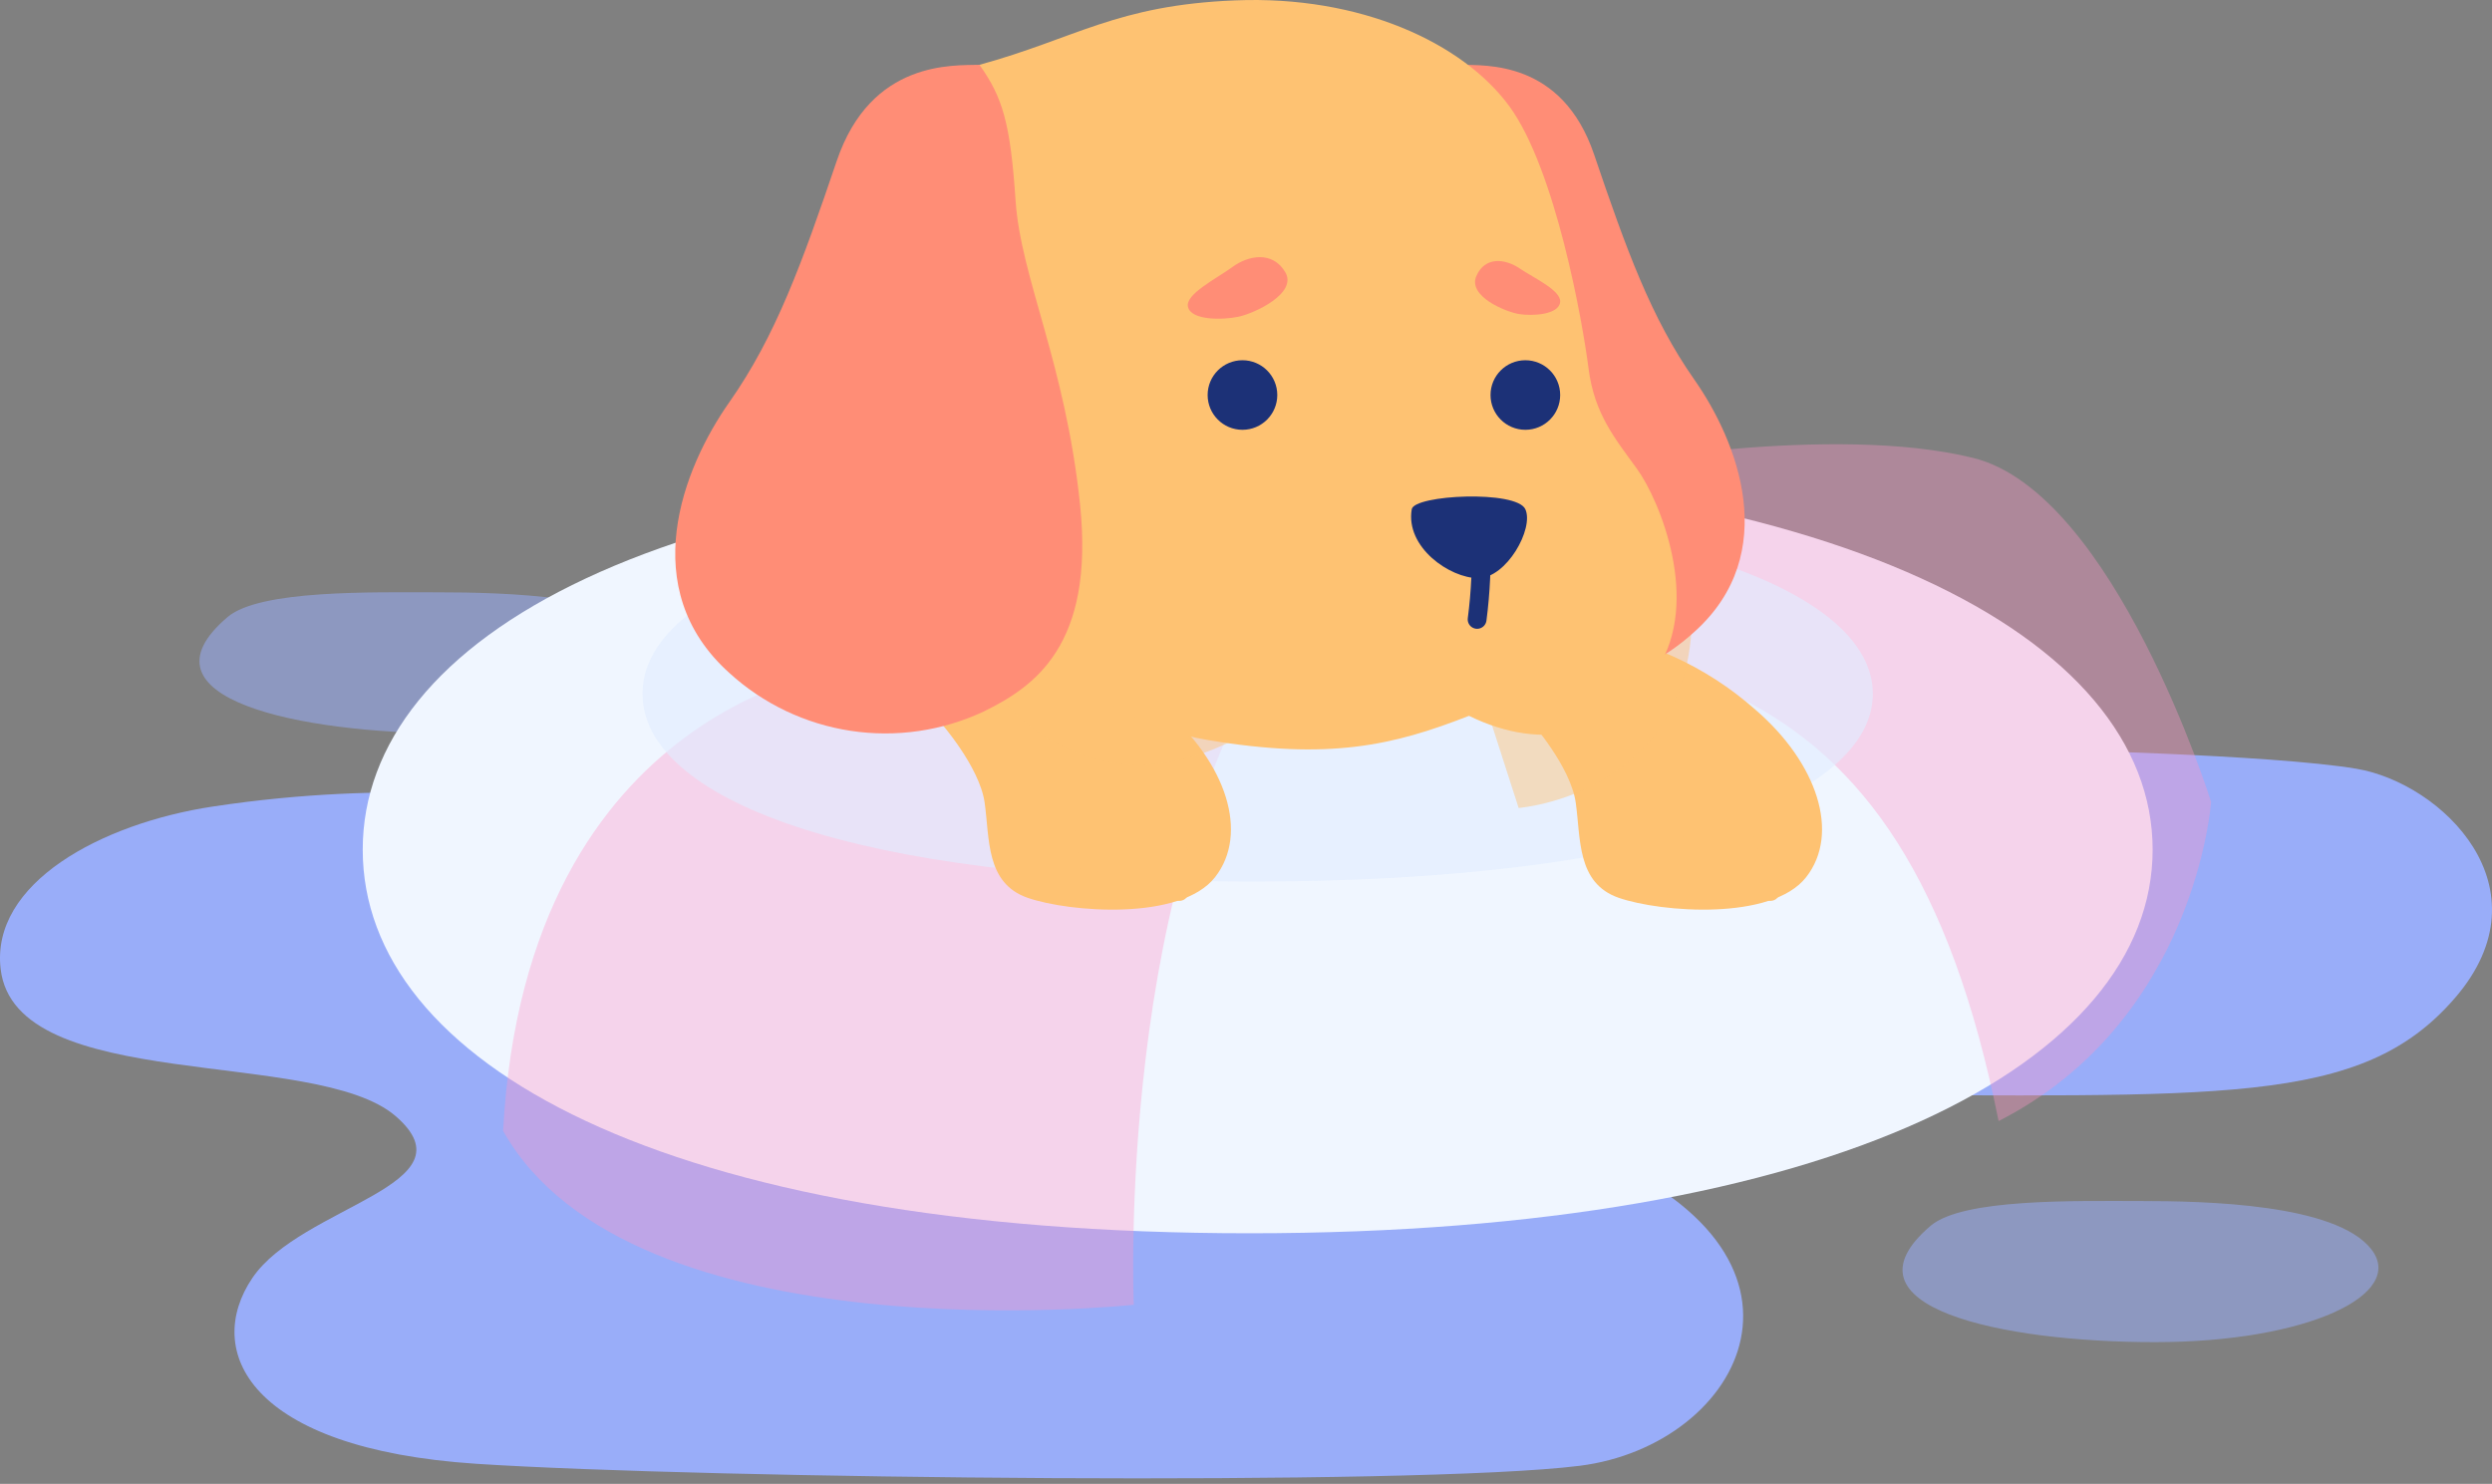 <svg width="450" height="268" viewBox="0 0 450 268" fill="none" xmlns="http://www.w3.org/2000/svg">
<rect x="0" y="0" width="450" height="268" fill="#808080" stroke="none"/>
<g clip-path="url(#clip0_0_1508)">
<path opacity="0.53" d="M41.099 111.44C46.917 106.491 67.165 106.976 79.009 106.976C90.853 106.976 114.217 107.5 120.646 115.643C127.075 123.786 109.224 132.463 81.591 132.463C53.958 132.463 23.811 126.147 41.099 111.44Z" fill="#99ADF9"/>
<path d="M367.539 135.343C367.539 135.343 410.16 136.254 425.532 138.843C440.904 141.432 460.468 160.317 443.349 180.196C426.23 200.075 400.883 197.758 329.032 197.758C341.337 158.334 367.539 135.343 367.539 135.343Z" fill="#99ADF9"/>
<path d="M95.269 144.577C95.269 144.577 71.431 140.67 38.45 145.663C18.188 148.732 -1.721 159.546 0.118 175.023C2.806 197.705 56.991 189.081 71.445 201.582C85.899 214.083 54.4 217.734 45.564 230.823C36.728 243.912 44.764 261.672 86.046 264.372C127.328 267.072 255.591 268.449 285.223 264.736C314.855 261.023 333.056 226.355 285.873 207.712C212.2 192.717 95.269 144.577 95.269 144.577Z" fill="#99ADF9"/>
<path d="M388.719 153.458C388.719 191.718 331.74 222.737 225.619 222.737C119.498 222.737 65.501 191.713 65.501 153.458C65.501 115.203 119.535 84.179 225.623 84.179C331.711 84.179 388.719 115.197 388.719 153.458Z" fill="#F0F6FF"/>
<path opacity="0.36" d="M153.33 120.549C153.33 120.549 95.041 126.415 90.849 204.239C113.907 245.417 204.739 235.65 204.739 235.65C204.739 235.65 201.299 156.759 232.493 113.768C297.318 115.862 343.433 115.222 360.901 202.475C396.535 184.326 399.277 144.825 399.277 144.825C399.277 144.825 381.809 88.983 356.306 82.701C330.803 76.419 289.579 84.101 289.579 84.101L153.33 120.549Z" fill="#FF97C9"/>
<g style="mix-blend-mode:multiply" opacity="0.64">
<path d="M338.193 125.307C338.193 144.032 299.026 159.214 226.108 159.214C153.19 159.214 116.027 144.035 116.027 125.307C116.027 106.579 153.17 91.407 226.108 91.407C299.046 91.407 338.193 106.594 338.193 125.307Z" fill="#E1ECFF"/>
</g>
<path d="M276.464 130.348C276.464 130.348 283.606 138.414 284.538 144.929C285.47 151.444 284.693 159.507 292.301 162.148C299.909 164.789 319.958 166.336 326.15 158.425C332.342 150.514 328.169 137.795 316.989 128.177C307.998 120.202 296.783 115.167 284.849 113.748L276.464 130.348Z" fill="#FEC272"/>
<g style="mix-blend-mode:multiply" opacity="0.45">
<path d="M274.232 145.925C274.232 145.925 306.256 143.453 305.528 109.618C298.412 109.924 291.439 111.712 285.054 114.866C278.668 118.02 273.011 122.471 268.443 127.936L274.232 145.925Z" fill="#FEC272"/>
</g>
<path d="M169.726 130.348C169.726 130.348 176.868 138.414 177.8 144.929C178.732 151.444 177.955 159.507 185.563 162.148C193.171 164.789 213.22 166.336 219.412 158.425C225.604 150.514 221.431 137.795 210.251 128.177C201.26 120.201 190.045 115.167 178.111 113.748L169.726 130.348Z" fill="#FEC272"/>
<g style="mix-blend-mode:multiply" opacity="0.45">
<path d="M177.116 121.572C177.116 121.572 193.706 149.052 223.643 133.206C220.169 126.989 215.436 121.566 209.748 117.281C204.059 112.997 197.539 109.946 190.605 108.324L177.116 121.572Z" fill="#FEC272"/>
</g>
<path d="M263.815 11.701C268.182 11.846 282.064 10.833 287.858 27.901C293.652 44.969 298.14 57.421 305.958 68.561C313.776 79.701 321.747 99.961 305.958 114.126C300.26 119.332 293.146 122.731 285.516 123.891C277.885 125.052 270.082 123.923 263.094 120.646C254.552 116.448 244.406 109.501 246.871 85.783C249.336 62.065 256.871 47.583 257.735 34.561C258.599 21.539 259.933 17.201 263.815 11.701Z" fill="#FF8D76"/>
<path d="M223.056 0.068C245.72 -0.853 264.14 7.746 272.52 19.147C280.9 30.548 285.8 58.236 286.848 66.5C287.896 74.764 291.623 79.181 295.582 84.649C299.828 90.514 307.111 108.614 299.308 120.713C291.505 132.812 278.793 135.913 265.27 129.283C251.645 134.615 240.07 137.349 218.058 133.646C196.046 129.943 174.92 111.271 169.537 73.767C166.432 52.051 166.393 25.526 176.82 11.721C194.201 6.961 201.6 0.921 223.056 0.068Z" fill="#FEC272"/>
<path d="M176.868 11.701C172.21 11.856 157.304 10.77 151.093 29.074C144.882 47.378 140.084 60.718 131.685 72.661C123.286 84.604 114.761 106.321 131.685 121.522C137.795 127.104 145.424 130.747 153.605 131.989C161.787 133.232 170.154 132.018 177.645 128.502C186.806 124.002 197.675 116.558 195.035 91.119C192.395 65.68 184.321 50.17 183.39 36.209C182.459 22.248 181.06 17.595 176.868 11.701Z" fill="#FF8D76"/>
<path d="M224.361 77.625C227.834 77.625 230.649 74.812 230.649 71.343C230.649 67.874 227.834 65.061 224.361 65.061C220.888 65.061 218.073 67.874 218.073 71.343C218.073 74.812 220.888 77.625 224.361 77.625Z" fill="#1C3177"/>
<path d="M275.445 77.625C278.918 77.625 281.733 74.812 281.733 71.343C281.733 67.874 278.918 65.061 275.445 65.061C271.972 65.061 269.157 67.874 269.157 71.343C269.157 74.812 271.972 77.625 275.445 77.625Z" fill="#1C3177"/>
<path d="M214.516 55.39C214.031 53.112 219.687 50.31 222.571 48.206C225.455 46.102 229.796 45.298 232.081 49.137C234.366 52.976 226.535 56.587 223.648 57.203C220.761 57.819 215.031 57.887 214.516 55.39Z" fill="#FF8D76"/>
<path d="M281.729 54.538C281.918 52.438 276.984 50.219 274.407 48.474C271.83 46.729 268.152 46.243 266.59 49.87C265.028 53.497 271.85 56.322 274.3 56.719C276.75 57.116 281.52 56.843 281.729 54.538Z" fill="#FF8D76"/>
<path d="M254.93 91.972C255.376 89.354 273.853 88.482 275.445 91.972C277.037 95.462 272.045 104.42 266.925 104.42C261.805 104.42 253.765 98.838 254.93 91.972Z" fill="#1C3177"/>
<path d="M267.414 96.976C267.606 101.95 267.378 106.931 266.735 111.867" stroke="#1C3177" stroke-width="3.397" stroke-miterlimit="10" stroke-linecap="round"/>
<g style="mix-blend-mode:multiply">
<path d="M195.821 162.163C195.821 162.163 197.995 156.346 195.336 151.116" stroke="#FEC272" stroke-width="3.397" stroke-miterlimit="10" stroke-linecap="round"/>
</g>
<g style="mix-blend-mode:multiply">
<path d="M212.973 161C213.701 157.653 213.237 154.158 211.663 151.116" stroke="#FEC272" stroke-width="3.397" stroke-miterlimit="10" stroke-linecap="round"/>
</g>
<g style="mix-blend-mode:multiply">
<path d="M302.559 162.163C302.559 162.163 304.733 156.346 302.074 151.116" stroke="#FEC272" stroke-width="3.397" stroke-miterlimit="10" stroke-linecap="round"/>
</g>
<g style="mix-blend-mode:multiply">
<path d="M319.711 161C320.442 157.654 319.98 154.158 318.406 151.116" stroke="#FEC272" stroke-width="3.397" stroke-miterlimit="10" stroke-linecap="round"/>
</g>
<path opacity="0.53" d="M348.63 221.383C354.455 216.429 374.691 216.914 386.54 216.914C398.389 216.914 421.747 217.442 428.176 225.586C434.605 233.73 416.755 242.401 389.121 242.401C361.487 242.401 331.361 236.09 348.63 221.383Z" fill="#99ADF9"/>
</g>
<defs>
<clipPath id="clip0_0_1508">
<rect width="450" height="267.002" fill="white" transform="translate(-0 0)"/>
</clipPath>
</defs>
</svg>
